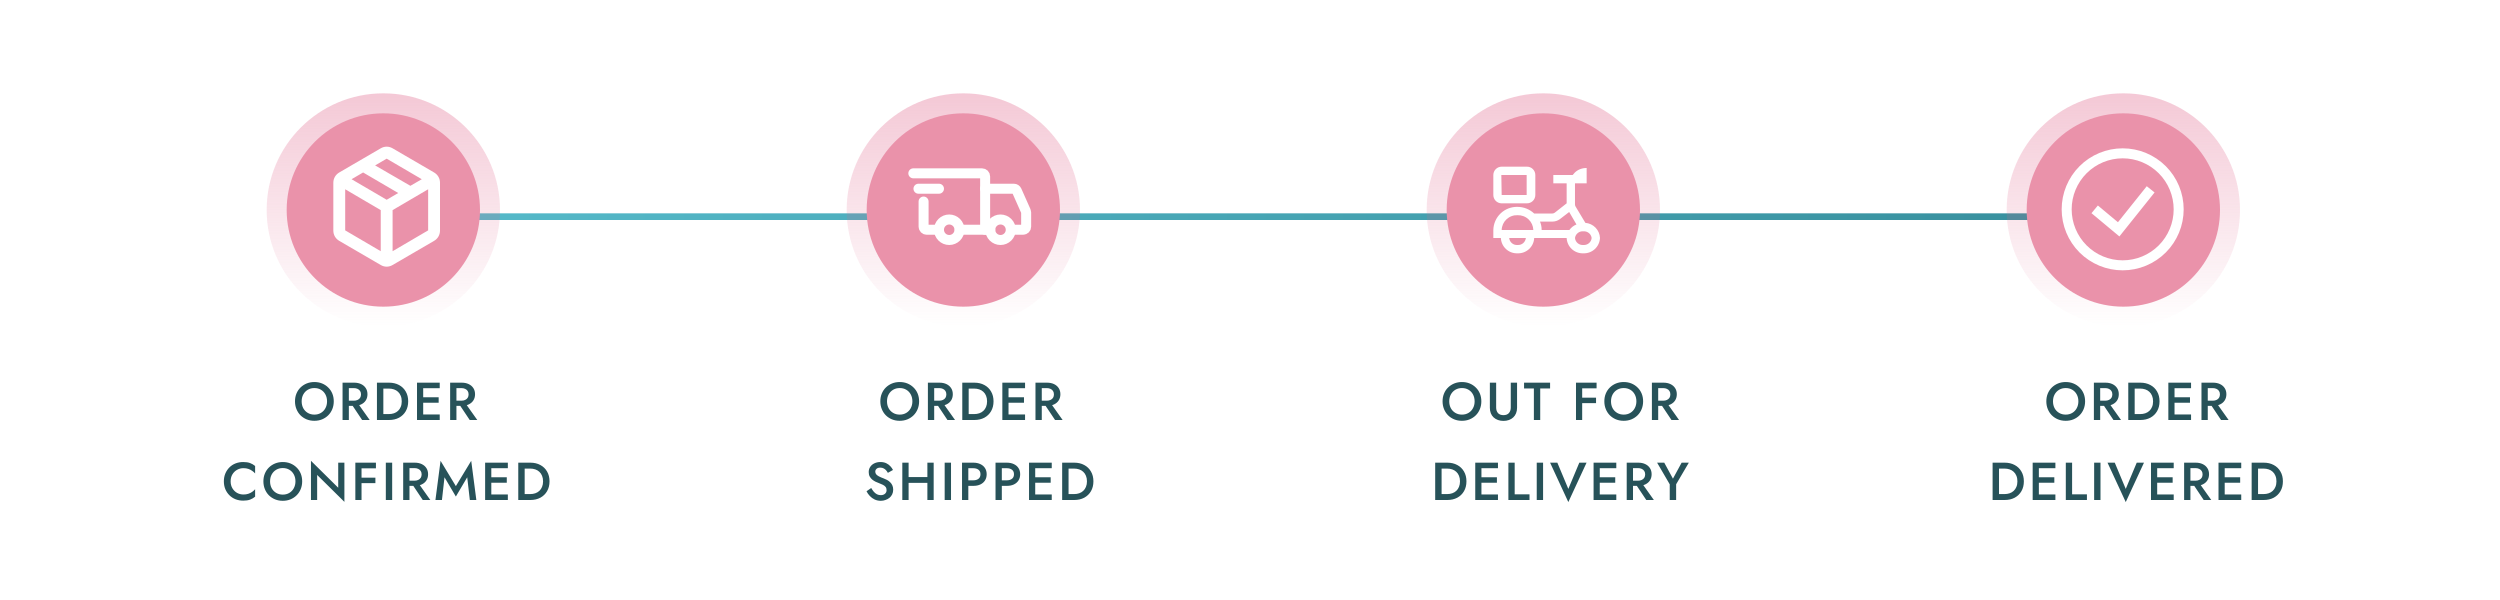 <svg width="375" height="90" viewBox="0 0 375 90" fill="none" xmlns="http://www.w3.org/2000/svg">
<rect width="375" height="90" fill="white"/>
<path d="M45.249 60.2C45.249 60.584 45.329 60.928 45.489 61.232C45.655 61.531 45.881 61.765 46.169 61.936C46.457 62.107 46.785 62.192 47.153 62.192C47.527 62.192 47.855 62.107 48.137 61.936C48.425 61.765 48.649 61.531 48.809 61.232C48.975 60.928 49.057 60.584 49.057 60.2C49.057 59.816 48.977 59.475 48.817 59.176C48.657 58.872 48.433 58.635 48.145 58.464C47.863 58.293 47.532 58.208 47.153 58.208C46.785 58.208 46.457 58.293 46.169 58.464C45.881 58.635 45.655 58.872 45.489 59.176C45.329 59.475 45.249 59.816 45.249 60.2ZM44.249 60.2C44.249 59.779 44.321 59.392 44.465 59.04C44.609 58.688 44.812 58.384 45.073 58.128C45.34 57.867 45.649 57.664 46.001 57.52C46.359 57.376 46.743 57.304 47.153 57.304C47.575 57.304 47.961 57.376 48.313 57.52C48.665 57.664 48.972 57.867 49.233 58.128C49.5 58.384 49.705 58.688 49.849 59.04C49.993 59.392 50.065 59.779 50.065 60.2C50.065 60.616 49.993 61.003 49.849 61.36C49.705 61.717 49.503 62.027 49.241 62.288C48.98 62.549 48.671 62.755 48.313 62.904C47.961 63.048 47.575 63.12 47.153 63.12C46.737 63.12 46.351 63.048 45.993 62.904C45.636 62.755 45.327 62.549 45.065 62.288C44.809 62.027 44.609 61.717 44.465 61.36C44.321 61.003 44.249 60.616 44.249 60.2ZM52.535 60.328H53.559L55.455 63H54.319L52.535 60.328ZM51.383 57.4H52.327V63H51.383V57.4ZM51.943 58.216V57.4H53.111C53.517 57.4 53.869 57.472 54.167 57.616C54.471 57.76 54.706 57.963 54.871 58.224C55.037 58.48 55.119 58.784 55.119 59.136C55.119 59.488 55.037 59.795 54.871 60.056C54.706 60.317 54.471 60.52 54.167 60.664C53.869 60.808 53.517 60.88 53.111 60.88H51.943V60.104H53.071C53.285 60.104 53.471 60.067 53.631 59.992C53.797 59.917 53.925 59.811 54.015 59.672C54.106 59.528 54.151 59.357 54.151 59.16C54.151 58.957 54.106 58.787 54.015 58.648C53.925 58.509 53.797 58.403 53.631 58.328C53.471 58.253 53.285 58.216 53.071 58.216H51.943ZM56.541 57.4H57.501V63H56.541V57.4ZM58.349 63H57.125V62.112H58.325C58.602 62.112 58.858 62.072 59.093 61.992C59.328 61.912 59.531 61.792 59.701 61.632C59.877 61.472 60.013 61.272 60.109 61.032C60.211 60.792 60.261 60.515 60.261 60.2C60.261 59.885 60.211 59.608 60.109 59.368C60.013 59.128 59.877 58.928 59.701 58.768C59.531 58.608 59.328 58.488 59.093 58.408C58.858 58.328 58.602 58.288 58.325 58.288H57.125V57.4H58.349C58.92 57.4 59.421 57.517 59.853 57.752C60.285 57.981 60.621 58.307 60.861 58.728C61.106 59.144 61.229 59.635 61.229 60.2C61.229 60.765 61.106 61.259 60.861 61.68C60.621 62.096 60.285 62.421 59.853 62.656C59.421 62.885 58.92 63 58.349 63ZM63.135 63V62.168H65.959V63H63.135ZM63.135 58.232V57.4H65.959V58.232H63.135ZM63.135 60.408V59.592H65.799V60.408H63.135ZM62.551 57.4H63.479V63H62.551V57.4ZM68.673 60.328H69.697L71.593 63H70.457L68.673 60.328ZM67.521 57.4H68.465V63H67.521V57.4ZM68.081 58.216V57.4H69.249C69.654 57.4 70.006 57.472 70.305 57.616C70.609 57.76 70.844 57.963 71.009 58.224C71.174 58.48 71.257 58.784 71.257 59.136C71.257 59.488 71.174 59.795 71.009 60.056C70.844 60.317 70.609 60.52 70.305 60.664C70.006 60.808 69.654 60.88 69.249 60.88H68.081V60.104H69.209C69.422 60.104 69.609 60.067 69.769 59.992C69.934 59.917 70.062 59.811 70.153 59.672C70.243 59.528 70.289 59.357 70.289 59.16C70.289 58.957 70.243 58.787 70.153 58.648C70.062 58.509 69.934 58.403 69.769 58.328C69.609 58.253 69.422 58.216 69.209 58.216H68.081ZM34.595 72.2C34.595 72.595 34.683 72.941 34.859 73.24C35.04 73.539 35.275 73.771 35.563 73.936C35.856 74.096 36.174 74.176 36.515 74.176C36.782 74.176 37.022 74.141 37.235 74.072C37.448 74.003 37.64 73.909 37.811 73.792C37.987 73.669 38.139 73.533 38.267 73.384V74.504C38.032 74.696 37.779 74.843 37.507 74.944C37.235 75.045 36.894 75.096 36.483 75.096C36.072 75.096 35.688 75.027 35.331 74.888C34.979 74.749 34.672 74.549 34.411 74.288C34.15 74.027 33.944 73.72 33.795 73.368C33.651 73.011 33.579 72.621 33.579 72.2C33.579 71.779 33.651 71.392 33.795 71.04C33.944 70.683 34.15 70.373 34.411 70.112C34.672 69.851 34.979 69.651 35.331 69.512C35.688 69.373 36.072 69.304 36.483 69.304C36.894 69.304 37.235 69.355 37.507 69.456C37.779 69.557 38.032 69.704 38.267 69.896V71.016C38.139 70.867 37.987 70.733 37.811 70.616C37.64 70.493 37.448 70.397 37.235 70.328C37.022 70.259 36.782 70.224 36.515 70.224C36.174 70.224 35.856 70.307 35.563 70.472C35.275 70.632 35.04 70.861 34.859 71.16C34.683 71.453 34.595 71.8 34.595 72.2ZM40.51 72.2C40.51 72.584 40.59 72.928 40.75 73.232C40.916 73.531 41.142 73.765 41.43 73.936C41.718 74.107 42.046 74.192 42.414 74.192C42.788 74.192 43.116 74.107 43.398 73.936C43.686 73.765 43.91 73.531 44.07 73.232C44.236 72.928 44.318 72.584 44.318 72.2C44.318 71.816 44.238 71.475 44.078 71.176C43.918 70.872 43.694 70.635 43.406 70.464C43.124 70.293 42.793 70.208 42.414 70.208C42.046 70.208 41.718 70.293 41.43 70.464C41.142 70.635 40.916 70.872 40.75 71.176C40.59 71.475 40.51 71.816 40.51 72.2ZM39.51 72.2C39.51 71.779 39.582 71.392 39.726 71.04C39.87 70.688 40.073 70.384 40.334 70.128C40.601 69.867 40.91 69.664 41.262 69.52C41.62 69.376 42.004 69.304 42.414 69.304C42.836 69.304 43.222 69.376 43.574 69.52C43.926 69.664 44.233 69.867 44.494 70.128C44.761 70.384 44.966 70.688 45.11 71.04C45.254 71.392 45.326 71.779 45.326 72.2C45.326 72.616 45.254 73.003 45.11 73.36C44.966 73.717 44.764 74.027 44.502 74.288C44.241 74.549 43.932 74.755 43.574 74.904C43.222 75.048 42.836 75.12 42.414 75.12C41.998 75.12 41.612 75.048 41.254 74.904C40.897 74.755 40.588 74.549 40.326 74.288C40.07 74.027 39.87 73.717 39.726 73.36C39.582 73.003 39.51 72.616 39.51 72.2ZM50.732 69.4H51.66V75.28L47.572 71.24V75H46.644V69.12L50.732 73.16V69.4ZM53.886 70.248V69.4H56.39V70.248H53.886ZM53.886 72.472V71.648H56.31V72.472H53.886ZM53.302 69.4H54.23V75H53.302V69.4ZM57.874 69.4H58.826V75H57.874V69.4ZM61.629 72.328H62.653L64.549 75H63.413L61.629 72.328ZM60.477 69.4H61.421V75H60.477V69.4ZM61.037 70.216V69.4H62.205C62.611 69.4 62.962 69.472 63.261 69.616C63.565 69.76 63.8 69.963 63.965 70.224C64.13 70.48 64.213 70.784 64.213 71.136C64.213 71.488 64.13 71.795 63.965 72.056C63.8 72.317 63.565 72.52 63.261 72.664C62.962 72.808 62.611 72.88 62.205 72.88H61.037V72.104H62.165C62.379 72.104 62.565 72.067 62.725 71.992C62.891 71.917 63.019 71.811 63.109 71.672C63.2 71.528 63.245 71.357 63.245 71.16C63.245 70.957 63.2 70.787 63.109 70.648C63.019 70.509 62.891 70.403 62.725 70.328C62.565 70.253 62.379 70.216 62.165 70.216H61.037ZM66.675 71.592L66.291 75H65.315L66.083 69.12L68.379 72.92L70.683 69.12L71.451 75H70.475L70.083 71.592L68.379 74.48L66.675 71.592ZM73.353 75V74.168H76.177V75H73.353ZM73.353 70.232V69.4H76.177V70.232H73.353ZM73.353 72.408V71.592H76.017V72.408H73.353ZM72.769 69.4H73.697V75H72.769V69.4ZM77.74 69.4H78.7V75H77.74V69.4ZM79.548 75H78.324V74.112H79.524C79.801 74.112 80.057 74.072 80.292 73.992C80.526 73.912 80.729 73.792 80.9 73.632C81.076 73.472 81.212 73.272 81.308 73.032C81.409 72.792 81.46 72.515 81.46 72.2C81.46 71.885 81.409 71.608 81.308 71.368C81.212 71.128 81.076 70.928 80.9 70.768C80.729 70.608 80.526 70.488 80.292 70.408C80.057 70.328 79.801 70.288 79.524 70.288H78.324V69.4H79.548C80.118 69.4 80.62 69.517 81.052 69.752C81.484 69.981 81.82 70.307 82.06 70.728C82.305 71.144 82.428 71.635 82.428 72.2C82.428 72.765 82.305 73.259 82.06 73.68C81.82 74.096 81.484 74.421 81.052 74.656C80.62 74.885 80.118 75 79.548 75Z" fill="#275259"/>
<path d="M133.05 60.2C133.05 60.584 133.13 60.928 133.29 61.232C133.455 61.531 133.682 61.765 133.97 61.936C134.258 62.107 134.586 62.192 134.954 62.192C135.327 62.192 135.655 62.107 135.938 61.936C136.226 61.765 136.45 61.531 136.61 61.232C136.775 60.928 136.858 60.584 136.858 60.2C136.858 59.816 136.778 59.475 136.618 59.176C136.458 58.872 136.234 58.635 135.946 58.464C135.663 58.293 135.333 58.208 134.954 58.208C134.586 58.208 134.258 58.293 133.97 58.464C133.682 58.635 133.455 58.872 133.29 59.176C133.13 59.475 133.05 59.816 133.05 60.2ZM132.05 60.2C132.05 59.779 132.122 59.392 132.266 59.04C132.41 58.688 132.613 58.384 132.874 58.128C133.141 57.867 133.45 57.664 133.802 57.52C134.159 57.376 134.543 57.304 134.954 57.304C135.375 57.304 135.762 57.376 136.114 57.52C136.466 57.664 136.773 57.867 137.034 58.128C137.301 58.384 137.506 58.688 137.65 59.04C137.794 59.392 137.866 59.779 137.866 60.2C137.866 60.616 137.794 61.003 137.65 61.36C137.506 61.717 137.303 62.027 137.042 62.288C136.781 62.549 136.471 62.755 136.114 62.904C135.762 63.048 135.375 63.12 134.954 63.12C134.538 63.12 134.151 63.048 133.794 62.904C133.437 62.755 133.127 62.549 132.866 62.288C132.61 62.027 132.41 61.717 132.266 61.36C132.122 61.003 132.05 60.616 132.05 60.2ZM140.336 60.328H141.36L143.256 63H142.12L140.336 60.328ZM139.184 57.4H140.128V63H139.184V57.4ZM139.744 58.216V57.4H140.912C141.317 57.4 141.669 57.472 141.968 57.616C142.272 57.76 142.507 57.963 142.672 58.224C142.837 58.48 142.92 58.784 142.92 59.136C142.92 59.488 142.837 59.795 142.672 60.056C142.507 60.317 142.272 60.52 141.968 60.664C141.669 60.808 141.317 60.88 140.912 60.88H139.744V60.104H140.872C141.085 60.104 141.272 60.067 141.432 59.992C141.597 59.917 141.725 59.811 141.816 59.672C141.907 59.528 141.952 59.357 141.952 59.16C141.952 58.957 141.907 58.787 141.816 58.648C141.725 58.509 141.597 58.403 141.432 58.328C141.272 58.253 141.085 58.216 140.872 58.216H139.744ZM144.342 57.4H145.302V63H144.342V57.4ZM146.15 63H144.926V62.112H146.126C146.403 62.112 146.659 62.072 146.894 61.992C147.129 61.912 147.331 61.792 147.502 61.632C147.678 61.472 147.814 61.272 147.91 61.032C148.011 60.792 148.062 60.515 148.062 60.2C148.062 59.885 148.011 59.608 147.91 59.368C147.814 59.128 147.678 58.928 147.502 58.768C147.331 58.608 147.129 58.488 146.894 58.408C146.659 58.328 146.403 58.288 146.126 58.288H144.926V57.4H146.15C146.721 57.4 147.222 57.517 147.654 57.752C148.086 57.981 148.422 58.307 148.662 58.728C148.907 59.144 149.03 59.635 149.03 60.2C149.03 60.765 148.907 61.259 148.662 61.68C148.422 62.096 148.086 62.421 147.654 62.656C147.222 62.885 146.721 63 146.15 63ZM150.935 63V62.168H153.759V63H150.935ZM150.935 58.232V57.4H153.759V58.232H150.935ZM150.935 60.408V59.592H153.599V60.408H150.935ZM150.351 57.4H151.279V63H150.351V57.4ZM156.474 60.328H157.498L159.394 63H158.258L156.474 60.328ZM155.322 57.4H156.266V63H155.322V57.4ZM155.882 58.216V57.4H157.05C157.455 57.4 157.807 57.472 158.106 57.616C158.41 57.76 158.644 57.963 158.81 58.224C158.975 58.48 159.058 58.784 159.058 59.136C159.058 59.488 158.975 59.795 158.81 60.056C158.644 60.317 158.41 60.52 158.106 60.664C157.807 60.808 157.455 60.88 157.05 60.88H155.882V60.104H157.01C157.223 60.104 157.41 60.067 157.57 59.992C157.735 59.917 157.863 59.811 157.954 59.672C158.044 59.528 158.09 59.357 158.09 59.16C158.09 58.957 158.044 58.787 157.954 58.648C157.863 58.509 157.735 58.403 157.57 58.328C157.41 58.253 157.223 58.216 157.01 58.216H155.882ZM130.683 73.2C130.805 73.413 130.936 73.603 131.075 73.768C131.219 73.928 131.376 74.053 131.547 74.144C131.717 74.229 131.909 74.272 132.123 74.272C132.379 74.272 132.587 74.203 132.747 74.064C132.907 73.925 132.987 73.747 132.987 73.528C132.987 73.32 132.936 73.155 132.835 73.032C132.733 72.904 132.592 72.797 132.411 72.712C132.235 72.621 132.029 72.533 131.795 72.448C131.656 72.4 131.501 72.336 131.331 72.256C131.16 72.171 130.997 72.067 130.843 71.944C130.688 71.816 130.56 71.661 130.459 71.48C130.357 71.293 130.307 71.069 130.307 70.808C130.307 70.509 130.384 70.248 130.539 70.024C130.693 69.795 130.901 69.619 131.163 69.496C131.429 69.368 131.731 69.304 132.067 69.304C132.397 69.304 132.685 69.363 132.931 69.48C133.176 69.597 133.381 69.747 133.547 69.928C133.717 70.109 133.851 70.299 133.947 70.496L133.179 70.928C133.109 70.789 133.021 70.661 132.915 70.544C132.808 70.421 132.683 70.325 132.539 70.256C132.4 70.181 132.237 70.144 132.051 70.144C131.789 70.144 131.597 70.205 131.475 70.328C131.352 70.445 131.291 70.584 131.291 70.744C131.291 70.888 131.333 71.019 131.419 71.136C131.509 71.248 131.648 71.355 131.835 71.456C132.021 71.557 132.264 71.661 132.563 71.768C132.728 71.827 132.893 71.901 133.059 71.992C133.229 72.083 133.384 72.197 133.523 72.336C133.661 72.469 133.771 72.627 133.851 72.808C133.936 72.989 133.979 73.203 133.979 73.448C133.979 73.709 133.928 73.944 133.827 74.152C133.725 74.36 133.587 74.536 133.411 74.68C133.235 74.819 133.035 74.925 132.811 75C132.592 75.08 132.363 75.12 132.123 75.12C131.792 75.12 131.485 75.056 131.203 74.928C130.925 74.795 130.683 74.619 130.475 74.4C130.267 74.181 130.101 73.944 129.979 73.688L130.683 73.2ZM135.723 72.432V71.56H139.715V72.432H135.723ZM139.107 69.4H140.051V75H139.107V69.4ZM135.347 69.4H136.291V75H135.347V69.4ZM141.701 69.4H142.653V75H141.701V69.4ZM144.304 69.4H145.248V75H144.304V69.4ZM144.864 70.232V69.4H145.992C146.397 69.4 146.749 69.472 147.048 69.616C147.352 69.755 147.586 69.955 147.752 70.216C147.917 70.472 148 70.779 148 71.136C148 71.493 147.917 71.803 147.752 72.064C147.586 72.325 147.352 72.528 147.048 72.672C146.749 72.811 146.397 72.88 145.992 72.88H144.864V72.048H145.992C146.317 72.048 146.578 71.971 146.776 71.816C146.973 71.661 147.072 71.435 147.072 71.136C147.072 70.837 146.973 70.613 146.776 70.464C146.578 70.309 146.317 70.232 145.992 70.232H144.864ZM149.329 69.4H150.273V75H149.329V69.4ZM149.889 70.232V69.4H151.017C151.422 69.4 151.774 69.472 152.073 69.616C152.377 69.755 152.611 69.955 152.777 70.216C152.942 70.472 153.025 70.779 153.025 71.136C153.025 71.493 152.942 71.803 152.777 72.064C152.611 72.325 152.377 72.528 152.073 72.672C151.774 72.811 151.422 72.88 151.017 72.88H149.889V72.048H151.017C151.342 72.048 151.603 71.971 151.801 71.816C151.998 71.661 152.097 71.435 152.097 71.136C152.097 70.837 151.998 70.613 151.801 70.464C151.603 70.309 151.342 70.232 151.017 70.232H149.889ZM154.938 75V74.168H157.762V75H154.938ZM154.938 70.232V69.4H157.762V70.232H154.938ZM154.938 72.408V71.592H157.602V72.408H154.938ZM154.354 69.4H155.282V75H154.354V69.4ZM159.324 69.4H160.284V75H159.324V69.4ZM161.132 75H159.908V74.112H161.108C161.385 74.112 161.641 74.072 161.876 73.992C162.111 73.912 162.313 73.792 162.484 73.632C162.66 73.472 162.796 73.272 162.892 73.032C162.993 72.792 163.044 72.515 163.044 72.2C163.044 71.885 162.993 71.608 162.892 71.368C162.796 71.128 162.66 70.928 162.484 70.768C162.313 70.608 162.111 70.488 161.876 70.408C161.641 70.328 161.385 70.288 161.108 70.288H159.908V69.4H161.132C161.703 69.4 162.204 69.517 162.636 69.752C163.068 69.981 163.404 70.307 163.644 70.728C163.889 71.144 164.012 71.635 164.012 72.2C164.012 72.765 163.889 73.259 163.644 73.68C163.404 74.096 163.068 74.421 162.636 74.656C162.204 74.885 161.703 75 161.132 75Z" fill="#275259"/>
<path d="M217.385 60.2C217.385 60.584 217.465 60.928 217.625 61.232C217.791 61.531 218.017 61.765 218.305 61.936C218.593 62.107 218.921 62.192 219.289 62.192C219.663 62.192 219.991 62.107 220.273 61.936C220.561 61.765 220.785 61.531 220.945 61.232C221.111 60.928 221.193 60.584 221.193 60.2C221.193 59.816 221.113 59.475 220.953 59.176C220.793 58.872 220.569 58.635 220.281 58.464C219.999 58.293 219.668 58.208 219.289 58.208C218.921 58.208 218.593 58.293 218.305 58.464C218.017 58.635 217.791 58.872 217.625 59.176C217.465 59.475 217.385 59.816 217.385 60.2ZM216.385 60.2C216.385 59.779 216.457 59.392 216.601 59.04C216.745 58.688 216.948 58.384 217.209 58.128C217.476 57.867 217.785 57.664 218.137 57.52C218.495 57.376 218.879 57.304 219.289 57.304C219.711 57.304 220.097 57.376 220.449 57.52C220.801 57.664 221.108 57.867 221.369 58.128C221.636 58.384 221.841 58.688 221.985 59.04C222.129 59.392 222.201 59.779 222.201 60.2C222.201 60.616 222.129 61.003 221.985 61.36C221.841 61.717 221.639 62.027 221.377 62.288C221.116 62.549 220.807 62.755 220.449 62.904C220.097 63.048 219.711 63.12 219.289 63.12C218.873 63.12 218.487 63.048 218.129 62.904C217.772 62.755 217.463 62.549 217.201 62.288C216.945 62.027 216.745 61.717 216.601 61.36C216.457 61.003 216.385 60.616 216.385 60.2ZM223.479 57.4H224.423V61.12C224.423 61.467 224.514 61.747 224.695 61.96C224.882 62.168 225.157 62.272 225.519 62.272C225.877 62.272 226.149 62.168 226.335 61.96C226.522 61.747 226.615 61.467 226.615 61.12V57.4H227.559V61.16C227.559 61.469 227.509 61.747 227.407 61.992C227.311 62.232 227.173 62.437 226.991 62.608C226.81 62.779 226.594 62.909 226.343 63C226.093 63.091 225.818 63.136 225.519 63.136C225.221 63.136 224.946 63.091 224.695 63C224.445 62.909 224.226 62.779 224.039 62.608C223.858 62.437 223.719 62.232 223.623 61.992C223.527 61.747 223.479 61.469 223.479 61.16V57.4ZM228.609 58.272V57.4H232.513V58.272H231.033V63H230.081V58.272H228.609ZM236.983 58.248V57.4H239.487V58.248H236.983ZM236.983 60.472V59.648H239.407V60.472H236.983ZM236.399 57.4H237.327V63H236.399V57.4ZM241.651 60.2C241.651 60.584 241.731 60.928 241.891 61.232C242.056 61.531 242.283 61.765 242.571 61.936C242.859 62.107 243.187 62.192 243.555 62.192C243.928 62.192 244.256 62.107 244.539 61.936C244.827 61.765 245.051 61.531 245.211 61.232C245.376 60.928 245.459 60.584 245.459 60.2C245.459 59.816 245.379 59.475 245.219 59.176C245.059 58.872 244.835 58.635 244.547 58.464C244.264 58.293 243.934 58.208 243.555 58.208C243.187 58.208 242.859 58.293 242.571 58.464C242.283 58.635 242.056 58.872 241.891 59.176C241.731 59.475 241.651 59.816 241.651 60.2ZM240.651 60.2C240.651 59.779 240.723 59.392 240.867 59.04C241.011 58.688 241.214 58.384 241.475 58.128C241.742 57.867 242.051 57.664 242.403 57.52C242.76 57.376 243.144 57.304 243.555 57.304C243.976 57.304 244.363 57.376 244.715 57.52C245.067 57.664 245.374 57.867 245.635 58.128C245.902 58.384 246.107 58.688 246.251 59.04C246.395 59.392 246.467 59.779 246.467 60.2C246.467 60.616 246.395 61.003 246.251 61.36C246.107 61.717 245.904 62.027 245.643 62.288C245.382 62.549 245.072 62.755 244.715 62.904C244.363 63.048 243.976 63.12 243.555 63.12C243.139 63.12 242.752 63.048 242.395 62.904C242.038 62.755 241.728 62.549 241.467 62.288C241.211 62.027 241.011 61.717 240.867 61.36C240.723 61.003 240.651 60.616 240.651 60.2ZM248.937 60.328H249.961L251.857 63H250.721L248.937 60.328ZM247.785 57.4H248.729V63H247.785V57.4ZM248.345 58.216V57.4H249.513C249.918 57.4 250.27 57.472 250.569 57.616C250.873 57.76 251.108 57.963 251.273 58.224C251.438 58.48 251.521 58.784 251.521 59.136C251.521 59.488 251.438 59.795 251.273 60.056C251.108 60.317 250.873 60.52 250.569 60.664C250.27 60.808 249.918 60.88 249.513 60.88H248.345V60.104H249.473C249.686 60.104 249.873 60.067 250.033 59.992C250.198 59.917 250.326 59.811 250.417 59.672C250.508 59.528 250.553 59.357 250.553 59.16C250.553 58.957 250.508 58.787 250.417 58.648C250.326 58.509 250.198 58.403 250.033 58.328C249.873 58.253 249.686 58.216 249.473 58.216H248.345ZM215.279 69.4H216.239V75H215.279V69.4ZM217.087 75H215.863V74.112H217.063C217.34 74.112 217.596 74.072 217.831 73.992C218.065 73.912 218.268 73.792 218.439 73.632C218.615 73.472 218.751 73.272 218.847 73.032C218.948 72.792 218.999 72.515 218.999 72.2C218.999 71.885 218.948 71.608 218.847 71.368C218.751 71.128 218.615 70.928 218.439 70.768C218.268 70.608 218.065 70.488 217.831 70.408C217.596 70.328 217.34 70.288 217.063 70.288H215.863V69.4H217.087C217.657 69.4 218.159 69.517 218.591 69.752C219.023 69.981 219.359 70.307 219.599 70.728C219.844 71.144 219.967 71.635 219.967 72.2C219.967 72.765 219.844 73.259 219.599 73.68C219.359 74.096 219.023 74.421 218.591 74.656C218.159 74.885 217.657 75 217.087 75ZM221.872 75V74.168H224.696V75H221.872ZM221.872 70.232V69.4H224.696V70.232H221.872ZM221.872 72.408V71.592H224.536V72.408H221.872ZM221.288 69.4H222.216V75H221.288V69.4ZM226.258 69.4H227.202V74.152H229.426V75H226.258V69.4ZM230.51 69.4H231.462V75H230.51V69.4ZM235.249 73.336L236.897 69.4H237.985L235.249 75.312L232.513 69.4H233.601L235.249 73.336ZM239.621 75V74.168H242.445V75H239.621ZM239.621 70.232V69.4H242.445V70.232H239.621ZM239.621 72.408V71.592H242.285V72.408H239.621ZM239.037 69.4H239.965V75H239.037V69.4ZM245.159 72.328H246.183L248.079 75H246.943L245.159 72.328ZM244.007 69.4H244.951V75H244.007V69.4ZM244.567 70.216V69.4H245.735C246.14 69.4 246.492 69.472 246.791 69.616C247.095 69.76 247.329 69.963 247.495 70.224C247.66 70.48 247.743 70.784 247.743 71.136C247.743 71.488 247.66 71.795 247.495 72.056C247.329 72.317 247.095 72.52 246.791 72.664C246.492 72.808 246.14 72.88 245.735 72.88H244.567V72.104H245.695C245.908 72.104 246.095 72.067 246.255 71.992C246.42 71.917 246.548 71.811 246.639 71.672C246.729 71.528 246.775 71.357 246.775 71.16C246.775 70.957 246.729 70.787 246.639 70.648C246.548 70.509 246.42 70.403 246.255 70.328C246.095 70.253 245.908 70.216 245.695 70.216H244.567ZM252.245 69.4H253.325L251.421 72.64V75H250.461V72.648L248.565 69.4H249.637L250.941 71.8L252.245 69.4Z" fill="#275259"/>
<path d="M307.949 60.2C307.949 60.584 308.029 60.928 308.189 61.232C308.355 61.531 308.581 61.765 308.869 61.936C309.157 62.107 309.485 62.192 309.853 62.192C310.227 62.192 310.555 62.107 310.837 61.936C311.125 61.765 311.349 61.531 311.509 61.232C311.675 60.928 311.757 60.584 311.757 60.2C311.757 59.816 311.677 59.475 311.517 59.176C311.357 58.872 311.133 58.635 310.845 58.464C310.563 58.293 310.232 58.208 309.853 58.208C309.485 58.208 309.157 58.293 308.869 58.464C308.581 58.635 308.355 58.872 308.189 59.176C308.029 59.475 307.949 59.816 307.949 60.2ZM306.949 60.2C306.949 59.779 307.021 59.392 307.165 59.04C307.309 58.688 307.512 58.384 307.773 58.128C308.04 57.867 308.349 57.664 308.701 57.52C309.059 57.376 309.443 57.304 309.853 57.304C310.275 57.304 310.661 57.376 311.013 57.52C311.365 57.664 311.672 57.867 311.933 58.128C312.2 58.384 312.405 58.688 312.549 59.04C312.693 59.392 312.765 59.779 312.765 60.2C312.765 60.616 312.693 61.003 312.549 61.36C312.405 61.717 312.203 62.027 311.941 62.288C311.68 62.549 311.371 62.755 311.013 62.904C310.661 63.048 310.275 63.12 309.853 63.12C309.437 63.12 309.051 63.048 308.693 62.904C308.336 62.755 308.027 62.549 307.765 62.288C307.509 62.027 307.309 61.717 307.165 61.36C307.021 61.003 306.949 60.616 306.949 60.2ZM315.235 60.328H316.259L318.155 63H317.019L315.235 60.328ZM314.083 57.4H315.027V63H314.083V57.4ZM314.643 58.216V57.4H315.811C316.217 57.4 316.569 57.472 316.867 57.616C317.171 57.76 317.406 57.963 317.571 58.224C317.737 58.48 317.819 58.784 317.819 59.136C317.819 59.488 317.737 59.795 317.571 60.056C317.406 60.317 317.171 60.52 316.867 60.664C316.569 60.808 316.217 60.88 315.811 60.88H314.643V60.104H315.771C315.985 60.104 316.171 60.067 316.331 59.992C316.497 59.917 316.625 59.811 316.715 59.672C316.806 59.528 316.851 59.357 316.851 59.16C316.851 58.957 316.806 58.787 316.715 58.648C316.625 58.509 316.497 58.403 316.331 58.328C316.171 58.253 315.985 58.216 315.771 58.216H314.643ZM319.241 57.4H320.201V63H319.241V57.4ZM321.049 63H319.825V62.112H321.025C321.303 62.112 321.559 62.072 321.793 61.992C322.028 61.912 322.231 61.792 322.401 61.632C322.577 61.472 322.713 61.272 322.809 61.032C322.911 60.792 322.961 60.515 322.961 60.2C322.961 59.885 322.911 59.608 322.809 59.368C322.713 59.128 322.577 58.928 322.401 58.768C322.231 58.608 322.028 58.488 321.793 58.408C321.559 58.328 321.303 58.288 321.025 58.288H319.825V57.4H321.049C321.62 57.4 322.121 57.517 322.553 57.752C322.985 57.981 323.321 58.307 323.561 58.728C323.807 59.144 323.929 59.635 323.929 60.2C323.929 60.765 323.807 61.259 323.561 61.68C323.321 62.096 322.985 62.421 322.553 62.656C322.121 62.885 321.62 63 321.049 63ZM325.835 63V62.168H328.659V63H325.835ZM325.835 58.232V57.4H328.659V58.232H325.835ZM325.835 60.408V59.592H328.499V60.408H325.835ZM325.251 57.4H326.179V63H325.251V57.4ZM331.373 60.328H332.397L334.293 63H333.157L331.373 60.328ZM330.221 57.4H331.165V63H330.221V57.4ZM330.781 58.216V57.4H331.949C332.354 57.4 332.706 57.472 333.005 57.616C333.309 57.76 333.544 57.963 333.709 58.224C333.874 58.48 333.957 58.784 333.957 59.136C333.957 59.488 333.874 59.795 333.709 60.056C333.544 60.317 333.309 60.52 333.005 60.664C332.706 60.808 332.354 60.88 331.949 60.88H330.781V60.104H331.909C332.122 60.104 332.309 60.067 332.469 59.992C332.634 59.917 332.762 59.811 332.853 59.672C332.944 59.528 332.989 59.357 332.989 59.16C332.989 58.957 332.944 58.787 332.853 58.648C332.762 58.509 332.634 58.403 332.469 58.328C332.309 58.253 332.122 58.216 331.909 58.216H330.781ZM298.891 69.4H299.851V75H298.891V69.4ZM300.699 75H299.475V74.112H300.675C300.953 74.112 301.209 74.072 301.443 73.992C301.678 73.912 301.881 73.792 302.051 73.632C302.227 73.472 302.363 73.272 302.459 73.032C302.561 72.792 302.611 72.515 302.611 72.2C302.611 71.885 302.561 71.608 302.459 71.368C302.363 71.128 302.227 70.928 302.051 70.768C301.881 70.608 301.678 70.488 301.443 70.408C301.209 70.328 300.953 70.288 300.675 70.288H299.475V69.4H300.699C301.27 69.4 301.771 69.517 302.203 69.752C302.635 69.981 302.971 70.307 303.211 70.728C303.457 71.144 303.579 71.635 303.579 72.2C303.579 72.765 303.457 73.259 303.211 73.68C302.971 74.096 302.635 74.421 302.203 74.656C301.771 74.885 301.27 75 300.699 75ZM305.485 75V74.168H308.309V75H305.485ZM305.485 70.232V69.4H308.309V70.232H305.485ZM305.485 72.408V71.592H308.149V72.408H305.485ZM304.901 69.4H305.829V75H304.901V69.4ZM309.871 69.4H310.815V74.152H313.039V75H309.871V69.4ZM314.122 69.4H315.074V75H314.122V69.4ZM318.862 73.336L320.51 69.4H321.598L318.862 75.312L316.126 69.4H317.214L318.862 73.336ZM323.233 75V74.168H326.057V75H323.233ZM323.233 70.232V69.4H326.057V70.232H323.233ZM323.233 72.408V71.592H325.897V72.408H323.233ZM322.649 69.4H323.577V75H322.649V69.4ZM328.771 72.328H329.795L331.691 75H330.555L328.771 72.328ZM327.619 69.4H328.563V75H327.619V69.4ZM328.179 70.216V69.4H329.347C329.753 69.4 330.105 69.472 330.403 69.616C330.707 69.76 330.942 69.963 331.107 70.224C331.273 70.48 331.355 70.784 331.355 71.136C331.355 71.488 331.273 71.795 331.107 72.056C330.942 72.317 330.707 72.52 330.403 72.664C330.105 72.808 329.753 72.88 329.347 72.88H328.179V72.104H329.307C329.521 72.104 329.707 72.067 329.867 71.992C330.033 71.917 330.161 71.811 330.251 71.672C330.342 71.528 330.387 71.357 330.387 71.16C330.387 70.957 330.342 70.787 330.251 70.648C330.161 70.509 330.033 70.403 329.867 70.328C329.707 70.253 329.521 70.216 329.307 70.216H328.179ZM333.361 75V74.168H336.185V75H333.361ZM333.361 70.232V69.4H336.185V70.232H333.361ZM333.361 72.408V71.592H336.025V72.408H333.361ZM332.777 69.4H333.705V75H332.777V69.4ZM337.747 69.4H338.707V75H337.747V69.4ZM339.555 75H338.331V74.112H339.531C339.809 74.112 340.065 74.072 340.299 73.992C340.534 73.912 340.737 73.792 340.907 73.632C341.083 73.472 341.219 73.272 341.315 73.032C341.417 72.792 341.467 72.515 341.467 72.2C341.467 71.885 341.417 71.608 341.315 71.368C341.219 71.128 341.083 70.928 340.907 70.768C340.737 70.608 340.534 70.488 340.299 70.408C340.065 70.328 339.809 70.288 339.531 70.288H338.331V69.4H339.555C340.126 69.4 340.627 69.517 341.059 69.752C341.491 69.981 341.827 70.307 342.067 70.728C342.313 71.144 342.435 71.635 342.435 72.2C342.435 72.765 342.313 73.259 342.067 73.68C341.827 74.096 341.491 74.421 341.059 74.656C340.627 74.885 340.126 75 339.555 75Z" fill="#275259"/>
<line x1="318" y1="32.5" x2="59" y2="32.5" stroke="url(#paint0_linear_20_467)"/>
<circle cx="144.5" cy="31.5" r="17.5" fill="url(#paint1_linear_20_467)"/>
<circle cx="231.5" cy="31.5" r="17.5" fill="url(#paint2_linear_20_467)"/>
<circle cx="318.5" cy="31.5" r="17.5" fill="url(#paint3_linear_20_467)"/>
<circle cx="144.5" cy="31.5" r="14.5" fill="#EA92AA"/>
<circle cx="231.5" cy="31.5" r="14.5" fill="#EA92AA"/>
<path d="M227.629 31.03C228.559 31.034 229.452 31.392 230.129 32.029H232.838C232.975 32.027 233.108 31.982 233.218 31.899L234.998 30.5V27.5H232.998V26.251H235.897C235.997 26.118 236.107 25.994 236.227 25.881C236.448 25.665 236.71 25.495 236.997 25.381C237.316 25.257 237.655 25.196 237.997 25.201V27.5H236.247V30.66C236.248 30.773 236.279 30.883 236.337 30.98L237.807 33.429C238.386 33.475 238.928 33.731 239.332 34.149C239.735 34.567 239.972 35.118 239.997 35.699C239.968 36.334 239.689 36.933 239.221 37.364C238.753 37.794 238.133 38.023 237.497 37.998C236.861 38.023 236.242 37.794 235.773 37.364C235.305 36.933 235.026 36.334 234.998 35.699H224V34.499C224.009 34.032 224.11 33.572 224.298 33.145C224.485 32.718 224.756 32.332 225.093 32.009C225.43 31.687 225.828 31.434 226.263 31.266C226.699 31.098 227.163 31.018 227.629 31.03ZM227.629 32.279C227.327 32.267 227.025 32.315 226.741 32.421C226.458 32.526 226.198 32.687 225.977 32.893C225.755 33.099 225.577 33.347 225.452 33.623C225.328 33.899 225.259 34.197 225.25 34.499H229.999C229.99 34.197 229.921 33.901 229.797 33.626C229.673 33.351 229.496 33.103 229.275 32.897C229.055 32.69 228.796 32.53 228.514 32.424C228.231 32.318 227.931 32.269 227.629 32.279ZM237.497 36.748C237.802 36.773 238.104 36.677 238.338 36.481C238.572 36.284 238.719 36.003 238.747 35.699C238.707 35.403 238.555 35.135 238.322 34.949C238.089 34.763 237.794 34.673 237.497 34.699C237.2 34.673 236.905 34.763 236.672 34.949C236.439 35.135 236.287 35.403 236.247 35.699C236.275 36.003 236.422 36.284 236.656 36.481C236.89 36.677 237.193 36.773 237.497 36.748ZM235.408 34.499C235.674 34.126 236.042 33.838 236.467 33.669L235.378 31.799L233.998 32.859C233.672 33.104 233.276 33.237 232.868 33.239H230.999C231.166 33.638 231.251 34.066 231.248 34.499H235.408Z" fill="white"/>
<path d="M225.25 25.001H228.999C229.167 24.994 229.335 25.022 229.492 25.081C229.65 25.141 229.794 25.232 229.915 25.349C230.036 25.466 230.133 25.606 230.199 25.761C230.265 25.916 230.299 26.082 230.299 26.251V29.25C230.299 29.419 230.265 29.585 230.199 29.74C230.133 29.895 230.036 30.035 229.915 30.152C229.794 30.269 229.65 30.36 229.492 30.419C229.335 30.479 229.167 30.507 228.999 30.5H225.2C224.877 30.487 224.572 30.35 224.348 30.117C224.124 29.884 224 29.573 224 29.25V26.251C224 25.919 224.132 25.601 224.366 25.367C224.6 25.133 224.918 25.001 225.25 25.001ZM225.25 29.25H228.999V26.251H225.2L225.25 29.25ZM227.629 36.748C227.933 36.771 228.234 36.674 228.467 36.478C228.701 36.282 228.848 36.002 228.879 35.699H230.129C230.1 36.334 229.821 36.933 229.353 37.364C228.885 37.794 228.265 38.023 227.629 37.998C226.993 38.023 226.374 37.794 225.905 37.364C225.437 36.933 225.158 36.334 225.13 35.699H226.379C226.407 36.003 226.554 36.284 226.788 36.481C227.022 36.677 227.325 36.773 227.629 36.748Z" fill="white"/>
<circle cx="318.5" cy="31.5" r="14.5" fill="#EA92AA"/>
<path d="M142.385 36C142.793 36 143.184 35.838 143.473 35.549C143.761 35.261 143.923 34.87 143.923 34.462C143.923 34.053 143.761 33.662 143.473 33.374C143.184 33.085 142.793 32.923 142.385 32.923C141.977 32.923 141.585 33.085 141.297 33.374C141.008 33.662 140.846 34.053 140.846 34.462C140.846 34.87 141.008 35.261 141.297 35.549C141.585 35.838 141.977 36 142.385 36ZM150.077 36C150.485 36 150.876 35.838 151.165 35.549C151.453 35.261 151.615 34.87 151.615 34.462C151.615 34.053 151.453 33.662 151.165 33.374C150.876 33.085 150.485 32.923 150.077 32.923C149.669 32.923 149.278 33.085 148.989 33.374C148.701 33.662 148.538 34.053 148.538 34.462C148.538 34.87 148.701 35.261 148.989 35.549C149.278 35.838 149.669 36 150.077 36Z" stroke="white" stroke-width="1.5" stroke-miterlimit="1.5" stroke-linecap="round" stroke-linejoin="round"/>
<path d="M143.962 34.462H147.769V26.462C147.769 26.339 147.721 26.222 147.634 26.135C147.547 26.049 147.43 26 147.308 26H137M140.577 34.462H139C138.939 34.462 138.879 34.45 138.823 34.426C138.767 34.403 138.717 34.369 138.674 34.326C138.631 34.283 138.597 34.233 138.574 34.177C138.55 34.121 138.538 34.061 138.538 34V30.231" stroke="white" stroke-width="1.5" stroke-linecap="round"/>
<path d="M137.769 28.308H140.846" stroke="white" stroke-width="1.5" stroke-linecap="round" stroke-linejoin="round"/>
<path d="M147.769 28.308H152.085C152.174 28.308 152.261 28.334 152.336 28.382C152.411 28.431 152.47 28.5 152.506 28.581L153.883 31.68C153.909 31.739 153.923 31.802 153.923 31.867V34C153.923 34.061 153.911 34.121 153.888 34.177C153.865 34.233 153.831 34.283 153.788 34.326C153.745 34.369 153.694 34.403 153.638 34.426C153.582 34.45 153.522 34.462 153.462 34.462H152M147.769 34.462H148.539" stroke="white" stroke-width="1.5" stroke-linecap="round"/>
<circle cx="57.5" cy="31.5" r="17.5" fill="url(#paint4_linear_20_467)"/>
<circle cx="57.5" cy="31.5" r="14.5" fill="#EA92AA"/>
<path d="M57.111 37.682V31.517L51.778 28.39V34.555L57.111 37.682ZM58.889 37.682L64.222 34.555V28.39L58.889 31.517V37.682ZM57.111 39.752L50.889 36.13C50.607 35.965 50.389 35.748 50.234 35.477C50.078 35.208 50.001 34.907 50 34.578V27.422C50 27.093 50.078 26.793 50.234 26.523C50.39 26.253 50.608 26.035 50.889 25.87L57.111 22.247C57.393 22.082 57.689 22 58 22C58.311 22 58.607 22.082 58.889 22.247L65.111 25.87C65.393 26.035 65.611 26.253 65.767 26.523C65.923 26.793 66.001 27.093 66 27.422V34.578C66 34.907 65.922 35.208 65.767 35.477C65.612 35.748 65.393 35.965 65.111 36.13L58.889 39.752C58.607 39.917 58.311 40 58 40C57.689 40 57.393 39.917 57.111 39.752ZM61.556 27.872L63.267 26.883L58 23.8L56.267 24.812L61.556 27.872ZM58 29.965L59.733 28.953L54.467 25.87L52.733 26.883L58 29.965Z" fill="white"/>
<path d="M314.2 31.4L317.8 34.4L322.6 28.4M318.4 39.8C317.297 39.8 316.205 39.583 315.185 39.161C314.166 38.738 313.24 38.12 312.46 37.34C311.68 36.56 311.062 35.634 310.639 34.614C310.217 33.595 310 32.503 310 31.4C310 30.297 310.217 29.205 310.639 28.186C311.062 27.166 311.68 26.24 312.46 25.46C313.24 24.68 314.166 24.062 315.185 23.639C316.205 23.217 317.297 23 318.4 23C320.628 23 322.764 23.885 324.34 25.46C325.915 27.036 326.8 29.172 326.8 31.4C326.8 33.628 325.915 35.764 324.34 37.34C322.764 38.915 320.628 39.8 318.4 39.8Z" stroke="white" stroke-width="1.5"/>
<defs>
<linearGradient id="paint0_linear_20_467" x1="309.069" y1="32" x2="59" y2="32" gradientUnits="userSpaceOnUse">
<stop stop-color="#38909E"/>
<stop offset="1" stop-color="#56BBCB"/>
</linearGradient>
<linearGradient id="paint1_linear_20_467" x1="144.5" y1="14" x2="144.5" y2="49" gradientUnits="userSpaceOnUse">
<stop stop-color="#DF6389" stop-opacity="0.35"/>
<stop offset="1" stop-color="#DF6389" stop-opacity="0"/>
</linearGradient>
<linearGradient id="paint2_linear_20_467" x1="231.5" y1="14" x2="231.5" y2="49" gradientUnits="userSpaceOnUse">
<stop stop-color="#DF6389" stop-opacity="0.35"/>
<stop offset="1" stop-color="#DF6389" stop-opacity="0"/>
</linearGradient>
<linearGradient id="paint3_linear_20_467" x1="318.5" y1="14" x2="318.5" y2="49" gradientUnits="userSpaceOnUse">
<stop stop-color="#DF6389" stop-opacity="0.35"/>
<stop offset="1" stop-color="#DF6389" stop-opacity="0"/>
</linearGradient>
<linearGradient id="paint4_linear_20_467" x1="57.5" y1="14" x2="57.5" y2="49" gradientUnits="userSpaceOnUse">
<stop stop-color="#DF6389" stop-opacity="0.35"/>
<stop offset="1" stop-color="#DF6389" stop-opacity="0"/>
</linearGradient>
</defs>
</svg>
